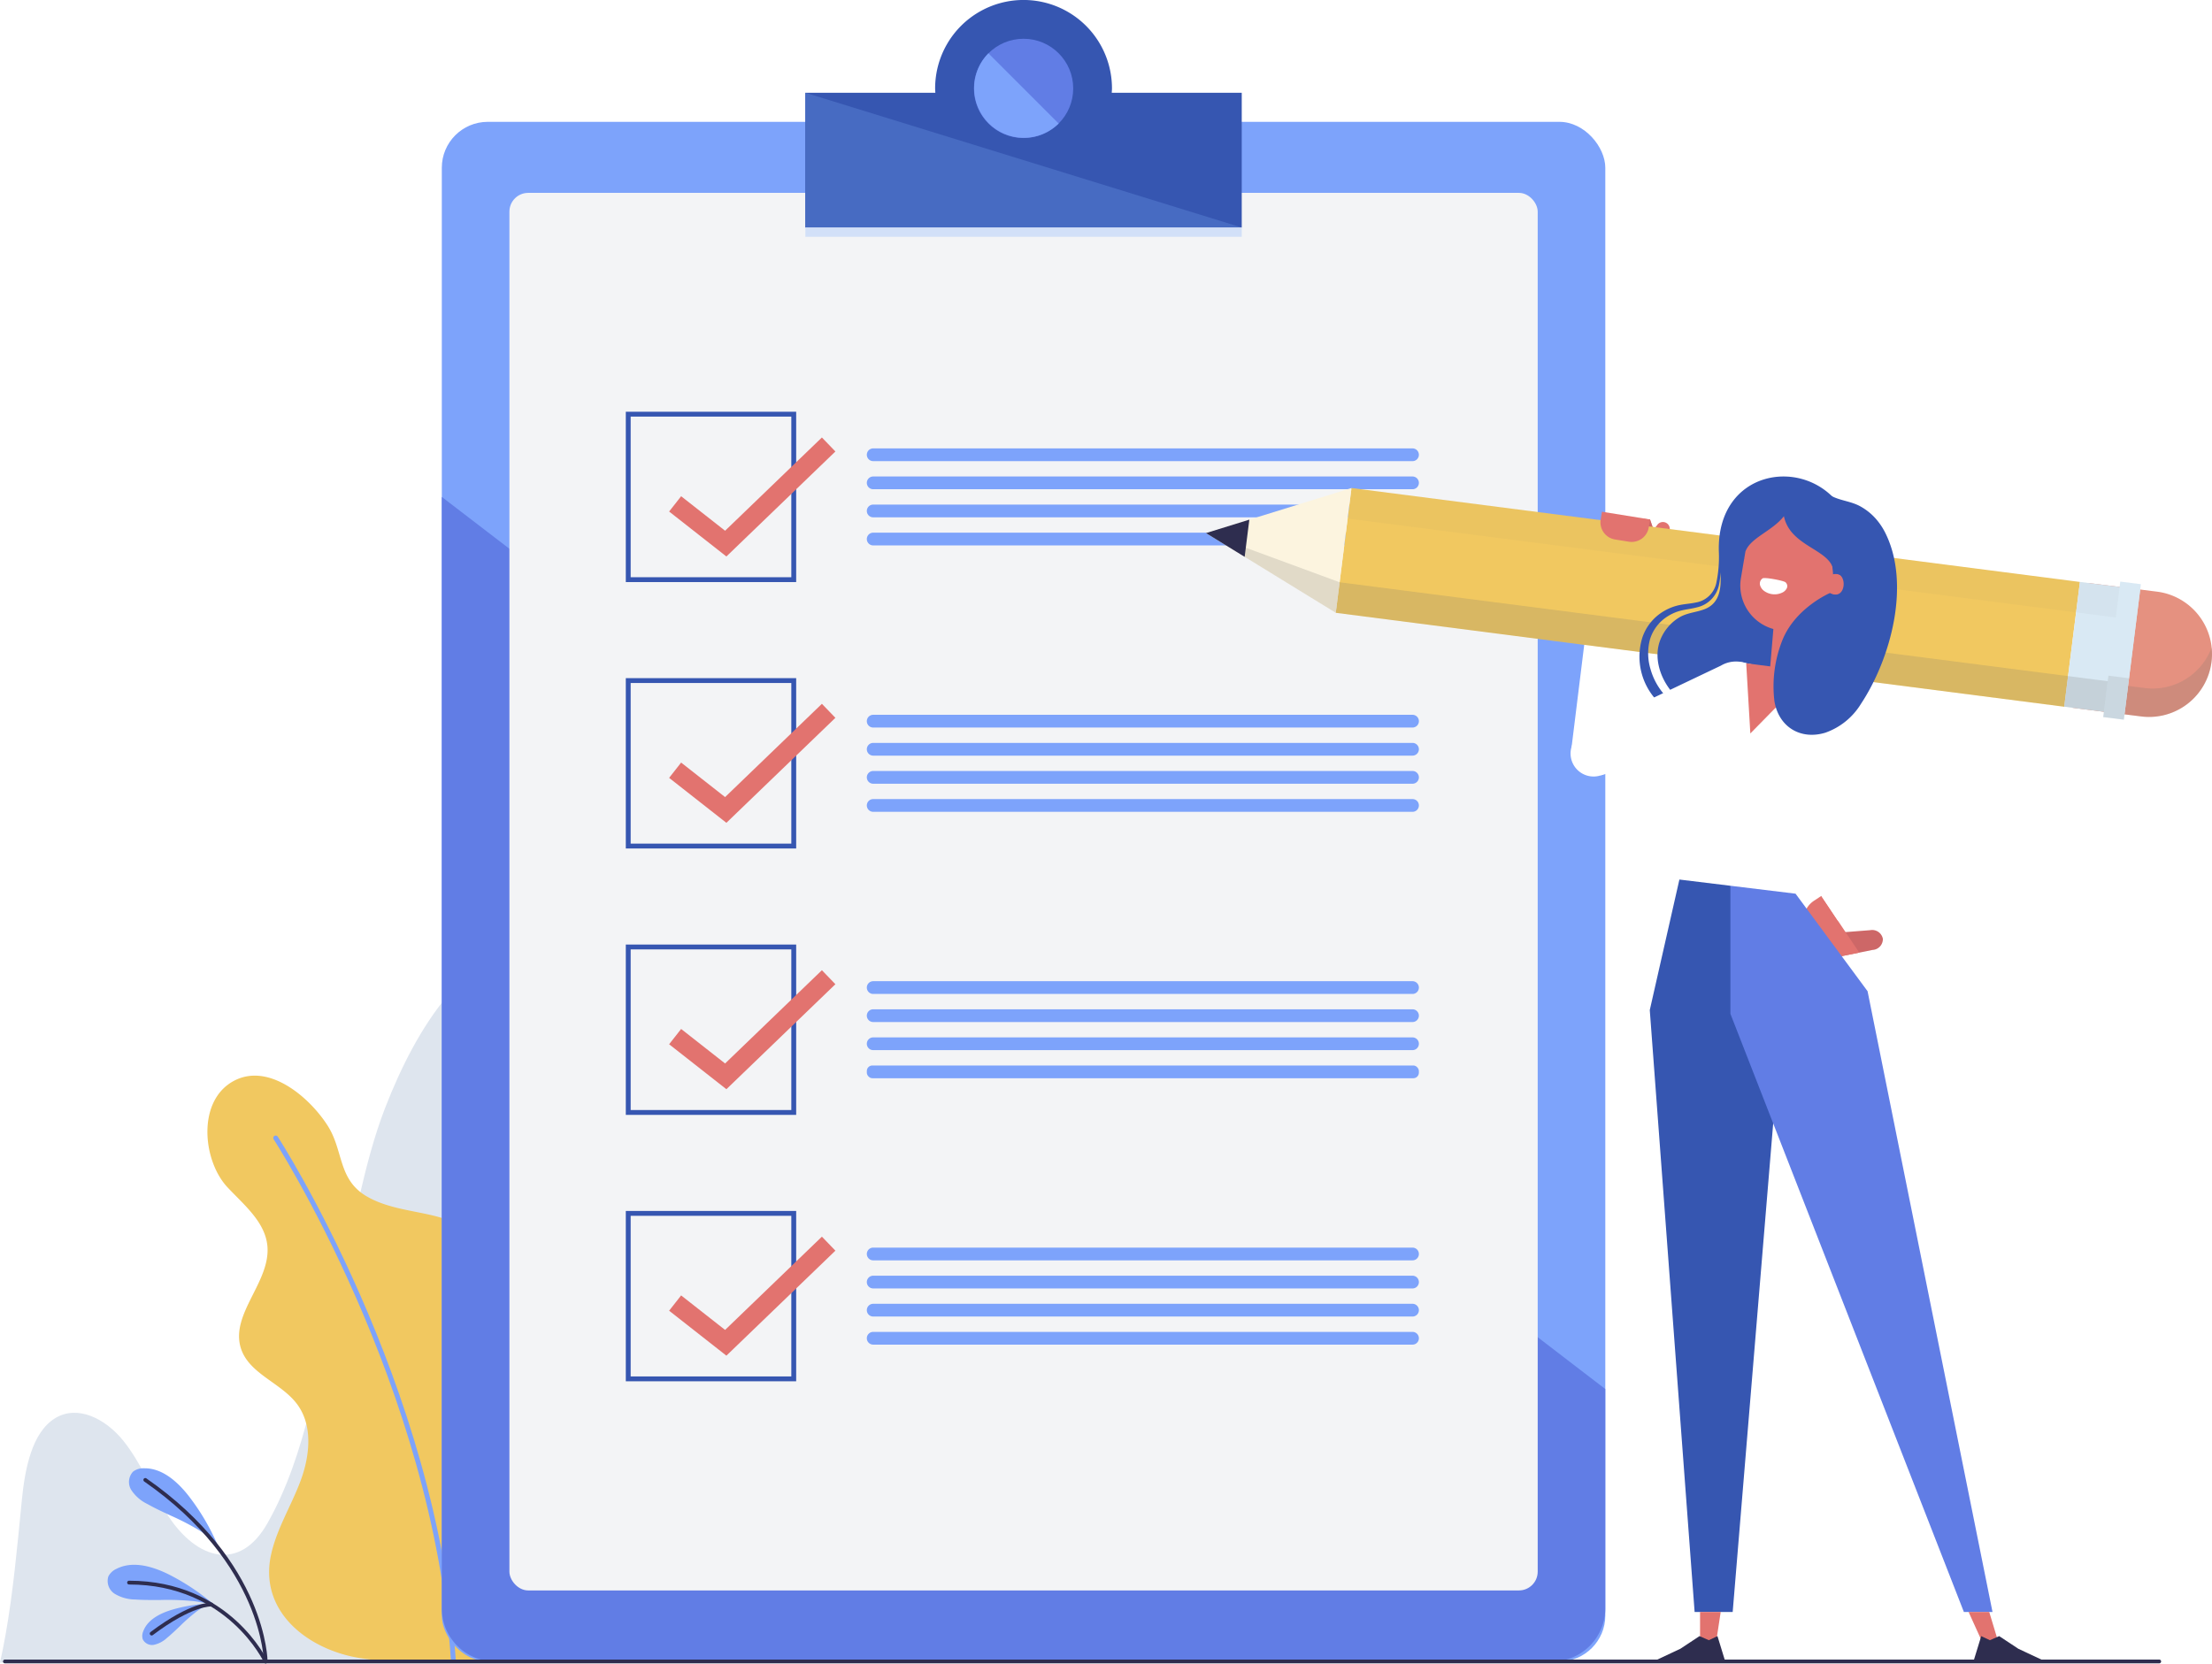 <svg xmlns="http://www.w3.org/2000/svg" xmlns:xlink="http://www.w3.org/1999/xlink" width="455" height="342.34" viewBox="0 0 455 342.34">
  <defs>
    <filter id="Trazado_19250" x="135.642" y="88" width="36.202" height="26.482" filterUnits="userSpaceOnUse">
      <feOffset dx="2" dy="2" input="SourceAlpha"/>
      <feGaussianBlur result="blur"/>
      <feFlood flood-color="#f3f4f6"/>
      <feComposite operator="in" in2="blur"/>
      <feComposite in="SourceGraphic"/>
    </filter>
    <filter id="Trazado_19255" x="135.642" y="142.808" width="36.202" height="26.482" filterUnits="userSpaceOnUse">
      <feOffset dx="2" dy="2" input="SourceAlpha"/>
      <feGaussianBlur result="blur-2"/>
      <feFlood flood-color="#f3f4f6"/>
      <feComposite operator="in" in2="blur-2"/>
      <feComposite in="SourceGraphic"/>
    </filter>
    <filter id="Trazado_19260" x="135.641" y="197.616" width="36.202" height="26.482" filterUnits="userSpaceOnUse">
      <feOffset dx="2" dy="2" input="SourceAlpha"/>
      <feGaussianBlur result="blur-3"/>
      <feFlood flood-color="#f3f4f6"/>
      <feComposite operator="in" in2="blur-3"/>
      <feComposite in="SourceGraphic"/>
    </filter>
    <filter id="Trazado_19264" x="135.642" y="252.425" width="36.202" height="26.482" filterUnits="userSpaceOnUse">
      <feOffset dx="2" dy="2" input="SourceAlpha"/>
      <feGaussianBlur result="blur-4"/>
      <feFlood flood-color="#f3f4f6"/>
      <feComposite operator="in" in2="blur-4"/>
      <feComposite in="SourceGraphic"/>
    </filter>
  </defs>
  <g id="Grupo_13141" data-name="Grupo 13141" transform="translate(-1345.353 -496.234)">
    <g id="Grupo_13127" data-name="Grupo 13127" transform="translate(1345.353 688.568)">
      <path id="Trazado_19237" data-name="Trazado 19237" d="M1527.166,812.356c-7.541-28.5-15.124-57.018-23.988-84.621-5-15.566-10.515-31.07-18.177-43.522s-17.813-21.64-28-21.576c-15.7,3.039-25.832,18.542-32.474,35.713-4.356,11.259-6.468,24.9-9.55,36.8-4.245,16.39-6.472,34.219-14.626,48.562-5.709,10.04-14.484,7.477-20.4-1.542-3.264-4.977-5.567-10.9-9.22-15.443s-9.418-7.5-14.056-4.64c-4.77,2.944-6.2,10.393-6.838,16.928-.953,9.7-1.787,18.867-3.347,27.655q-.51,2.871-1.136,5.687Z" transform="translate(-1345.353 -662.636)" fill="#dee5ee"/>
      <path id="Trazado_19238" data-name="Trazado 19238" d="M1453.989,769.1c-4.711-5.434-10.674-10.123-12.555-16.979-1.373-5.011-.29-10.312.246-15.48s.348-10.88-2.994-14.857c-2.754-3.277-7.1-4.7-11.29-5.6s-8.553-1.468-12.267-3.6c-6.031-3.458-4.829-9.34-8.067-14.5-3.633-5.788-12.084-13.173-19.33-9.328-7.672,4.071-6.456,16.433-1.354,21.889,3.385,3.62,7.721,7.095,8.218,12.025.75,7.425-7.757,14.109-5.416,21.2,1.728,5.234,8.326,7.032,11.584,11.479,3.222,4.4,2.573,10.562.675,15.673s-4.886,9.84-6.067,15.162c-2.416,10.894,6.132,18.421,15.871,20.849,8.948,2.232,28.25,1.179,28.25,1.179,6.888-2.41,14.524-8.46,18.311-15.071a19.169,19.169,0,0,0,1.04-16.641A27.772,27.772,0,0,0,1453.989,769.1Z" transform="translate(-1339.601 -658.729)" fill="#f1c860"/>
      <path id="Trazado_19239" data-name="Trazado 19239" d="M1394.417,698.786s32.953,50.9,36.538,107.423" transform="translate(-1337.707 -657.002)" fill="none" stroke="#7da3fb" stroke-linecap="round" stroke-linejoin="round" stroke-width="1"/>
      <g id="Grupo_13126" data-name="Grupo 13126" transform="translate(22.101 109.741)">
        <path id="Trazado_19240" data-name="Trazado 19240" d="M1369.132,758.282a3.441,3.441,0,0,1,2.2-.7c.071,0,.141,0,.213,0,3.067,0,6.134,1.949,9.124,5.8a46.718,46.718,0,0,1,5.849,9.945,20.259,20.259,0,0,0-3.691-2.939,54.2,54.2,0,0,0-6.015-3.11c-1.567-.73-3.189-1.484-4.711-2.342a8.3,8.3,0,0,1-3.322-2.883A3.126,3.126,0,0,1,1369.132,758.282Z" transform="translate(-1363.875 -757.58)" fill="#7da3fb"/>
        <path id="Trazado_19241" data-name="Trazado 19241" d="M1364.66,777.157a3.442,3.442,0,0,1,1.684-1.57l.191-.095c2.772-1.312,6.379-.862,10.727,1.336a46.673,46.673,0,0,1,9.542,6.487,20.245,20.245,0,0,0-4.592-1.077,54.071,54.071,0,0,0-6.767-.238c-1.729.01-3.517.023-5.26-.1a8.3,8.3,0,0,1-4.236-1.184A3.127,3.127,0,0,1,1364.66,777.157Z" transform="translate(-1364.474 -754.903)" fill="#7da3fb"/>
        <path id="Trazado_19242" data-name="Trazado 19242" d="M1370.758,788.977a2.358,2.358,0,0,1,.1-1.571c.016-.045.032-.09.051-.135.763-1.952,2.767-3.419,5.961-4.364a32.006,32.006,0,0,1,7.786-1.246,13.867,13.867,0,0,0-2.789,1.617,37.161,37.161,0,0,0-3.478,3.054c-.854.816-1.737,1.66-2.662,2.416a5.685,5.685,0,0,1-2.662,1.4A2.136,2.136,0,0,1,1370.758,788.977Z" transform="translate(-1363.509 -753.827)" fill="#7da3fb"/>
        <path id="Trazado_19243" data-name="Trazado 19243" d="M1395.971,797s-.1-20.2-24.763-37.348" transform="translate(-1363.424 -757.256)" fill="none" stroke="#2e2d4f" stroke-linecap="round" stroke-linejoin="round" stroke-width="0.78"/>
        <path id="Trazado_19244" data-name="Trazado 19244" d="M1396.421,794.156s-7.574-16.227-28.105-16.227" transform="translate(-1363.875 -754.409)" fill="none" stroke="#2e2d4f" stroke-linecap="round" stroke-linejoin="round" stroke-width="0.78"/>
        <path id="Trazado_19245" data-name="Trazado 19245" d="M1384.62,781.835s-3.976-.29-12.278,5.972" transform="translate(-1363.248 -753.8)" fill="none" stroke="#2e2d4f" stroke-linecap="round" stroke-linejoin="round" stroke-width="0.78"/>
      </g>
    </g>
    <g id="Grupo_13129" data-name="Grupo 13129" transform="translate(1436.232 496.234)">
      <rect id="Rectángulo_3134" data-name="Rectángulo 3134" width="239.326" height="316.756" rx="9.449" transform="translate(0 25.066)" fill="#7da3fb"/>
      <path id="Trazado_19246" data-name="Trazado 19246" d="M1423.979,584.683V813.35a10.921,10.921,0,0,0,10.921,10.922h217.483A10.921,10.921,0,0,0,1663.3,813.35V768.22Z" transform="translate(-1423.979 -482.45)" fill="#617de5"/>
      <rect id="Rectángulo_3135" data-name="Rectángulo 3135" width="211.516" height="287.526" rx="3.862" transform="translate(13.905 39.681)" fill="#f3f4f6"/>
      <g id="Grupo_13128" data-name="Grupo 13128" transform="translate(74.782)">
        <path id="Trazado_19247" data-name="Trazado 19247" d="M1551.7,515.318c.015-.3.046-.593.046-.9a18.188,18.188,0,0,0-36.377,0c0,.3.031.6.045.9h-26.738v27.726h89.763V515.318Z" transform="translate(-1488.678 -496.234)" fill="#3656b1"/>
        <path id="Trazado_19248" data-name="Trazado 19248" d="M1488.678,512.745v27.726h89.762Z" transform="translate(-1488.678 -493.661)" fill="#476bc2"/>
        <circle id="Elipse_498" data-name="Elipse 498" cx="10.213" cy="10.213" r="10.213" transform="translate(34.668 7.975)" fill="#617de5"/>
        <path id="Trazado_19249" data-name="Trazado 19249" d="M1521.663,505.722a10.213,10.213,0,0,0,14.443,14.443Z" transform="translate(-1484.004 -494.755)" fill="#7da3fb"/>
        <rect id="Rectángulo_3136" data-name="Rectángulo 3136" width="89.762" height="1.91" transform="translate(0 46.81)" fill="#d2e0f8" style="mix-blend-mode: multiply;isolation: isolate"/>
      </g>
    </g>
    <g id="Grupo_13138" data-name="Grupo 13138" transform="translate(1474.579 581.443)">
      <g id="Grupo_13131" data-name="Grupo 13131">
        <rect id="Rectángulo_3137" data-name="Rectángulo 3137" width="34.045" height="34.045" fill="none" stroke="#3656b1" stroke-miterlimit="10" stroke-width="1"/>
        <g transform="matrix(1, 0, 0, 1, -129.23, -85.21)" filter="url(#Trazado_19250)">
          <path id="Trazado_19250-2" data-name="Trazado 19250" d="M1463.775,585.836l10.411,8.174,21.168-20.394" transform="translate(-1326.9 -484.17)" fill="none" stroke="#e2736f" stroke-miterlimit="10" stroke-width="4"/>
        </g>
        <g id="Grupo_13130" data-name="Grupo 13130" transform="translate(49.077 7.042)">
          <path id="Trazado_19251" data-name="Trazado 19251" d="M1611.861,578.668H1500.925a1.31,1.31,0,0,1-1.31-1.311h0a1.31,1.31,0,0,1,1.31-1.311h110.937a1.31,1.31,0,0,1,1.309,1.311h0A1.31,1.31,0,0,1,1611.861,578.668Z" transform="translate(-1499.615 -576.047)" fill="#7da3fb"/>
          <path id="Trazado_19252" data-name="Trazado 19252" d="M1611.861,583.669H1500.925a1.31,1.31,0,0,1-1.31-1.311h0a1.31,1.31,0,0,1,1.31-1.311h110.937a1.31,1.31,0,0,1,1.309,1.311h0A1.31,1.31,0,0,1,1611.861,583.669Z" transform="translate(-1499.615 -575.268)" fill="#7da3fb"/>
          <path id="Trazado_19253" data-name="Trazado 19253" d="M1611.861,588.668H1500.925a1.31,1.31,0,0,1-1.31-1.311h0a1.309,1.309,0,0,1,1.31-1.31h110.937a1.309,1.309,0,0,1,1.309,1.31h0A1.31,1.31,0,0,1,1611.861,588.668Z" transform="translate(-1499.615 -574.488)" fill="#7da3fb"/>
          <path id="Trazado_19254" data-name="Trazado 19254" d="M1611.861,593.668H1500.925a1.309,1.309,0,0,1-1.31-1.31h0a1.31,1.31,0,0,1,1.31-1.311h110.937a1.31,1.31,0,0,1,1.309,1.311h0A1.309,1.309,0,0,1,1611.861,593.668Z" transform="translate(-1499.615 -573.709)" fill="#7da3fb"/>
        </g>
      </g>
      <g id="Grupo_13133" data-name="Grupo 13133" transform="translate(0 54.808)">
        <rect id="Rectángulo_3138" data-name="Rectángulo 3138" width="34.045" height="34.045" fill="none" stroke="#3656b1" stroke-miterlimit="10" stroke-width="1"/>
        <g transform="matrix(1, 0, 0, 1, -129.23, -140.02)" filter="url(#Trazado_19255)">
          <path id="Trazado_19255-2" data-name="Trazado 19255" d="M1463.775,633.254l10.411,8.174,21.168-20.394" transform="translate(-1326.9 -476.79)" fill="none" stroke="#e2736f" stroke-miterlimit="10" stroke-width="4"/>
        </g>
        <g id="Grupo_13132" data-name="Grupo 13132" transform="translate(49.077 7.043)">
          <path id="Trazado_19256" data-name="Trazado 19256" d="M1611.861,626.086H1500.925a1.309,1.309,0,0,1-1.31-1.311h0a1.309,1.309,0,0,1,1.31-1.31h110.937a1.309,1.309,0,0,1,1.309,1.31h0A1.309,1.309,0,0,1,1611.861,626.086Z" transform="translate(-1499.615 -623.466)" fill="#7da3fb"/>
          <path id="Trazado_19257" data-name="Trazado 19257" d="M1611.861,631.086H1500.925a1.309,1.309,0,0,1-1.31-1.31h0a1.31,1.31,0,0,1,1.31-1.311h110.937a1.31,1.31,0,0,1,1.309,1.311h0A1.309,1.309,0,0,1,1611.861,631.086Z" transform="translate(-1499.615 -622.687)" fill="#7da3fb"/>
          <path id="Trazado_19258" data-name="Trazado 19258" d="M1611.861,636.087H1500.925a1.31,1.31,0,0,1-1.31-1.311h0a1.31,1.31,0,0,1,1.31-1.311h110.937a1.31,1.31,0,0,1,1.309,1.311h0A1.31,1.31,0,0,1,1611.861,636.087Z" transform="translate(-1499.615 -621.908)" fill="#7da3fb"/>
          <path id="Trazado_19259" data-name="Trazado 19259" d="M1611.861,641.087H1500.925a1.31,1.31,0,0,1-1.31-1.311h0a1.31,1.31,0,0,1,1.31-1.311h110.937a1.31,1.31,0,0,1,1.309,1.311h0A1.31,1.31,0,0,1,1611.861,641.087Z" transform="translate(-1499.615 -621.128)" fill="#7da3fb"/>
        </g>
      </g>
      <g id="Grupo_13135" data-name="Grupo 13135" transform="translate(0 109.616)">
        <rect id="Rectángulo_3139" data-name="Rectángulo 3139" width="34.045" height="34.045" fill="none" stroke="#3656b1" stroke-miterlimit="10" stroke-width="1"/>
        <g transform="matrix(1, 0, 0, 1, -129.23, -194.83)" filter="url(#Trazado_19260)">
          <path id="Trazado_19260-2" data-name="Trazado 19260" d="M1463.775,680.672l10.411,8.174,21.168-20.394" transform="translate(-1326.9 -469.4)" fill="none" stroke="#e2736f" stroke-miterlimit="10" stroke-width="4"/>
        </g>
        <g id="Grupo_13134" data-name="Grupo 13134" transform="translate(49.076 7.043)">
          <path id="Trazado_19261" data-name="Trazado 19261" d="M1611.861,673.505H1500.925a1.31,1.31,0,0,1-1.31-1.311h0a1.31,1.31,0,0,1,1.31-1.311h110.937a1.31,1.31,0,0,1,1.309,1.311h0A1.31,1.31,0,0,1,1611.861,673.505Z" transform="translate(-1499.615 -670.884)" fill="#7da3fb"/>
          <path id="Trazado_19262" data-name="Trazado 19262" d="M1611.861,678.505H1500.925a1.31,1.31,0,0,1-1.31-1.311h0a1.31,1.31,0,0,1,1.31-1.311h110.937a1.31,1.31,0,0,1,1.309,1.311h0A1.31,1.31,0,0,1,1611.861,678.505Z" transform="translate(-1499.615 -670.105)" fill="#7da3fb"/>
          <path id="Trazado_19263" data-name="Trazado 19263" d="M1611.861,683.505H1500.925a1.31,1.31,0,0,1-1.31-1.311h0a1.309,1.309,0,0,1,1.31-1.31h110.937a1.309,1.309,0,0,1,1.309,1.31h0A1.31,1.31,0,0,1,1611.861,683.505Z" transform="translate(-1499.615 -669.325)" fill="#7da3fb"/>
          <rect id="Rectángulo_3140" data-name="Rectángulo 3140" width="113.556" height="2.621" rx="1.134" transform="translate(0 17.339)" fill="#7da3fb"/>
        </g>
      </g>
      <g id="Grupo_13137" data-name="Grupo 13137" transform="translate(0 164.425)">
        <rect id="Rectángulo_3141" data-name="Rectángulo 3141" width="34.045" height="34.045" fill="none" stroke="#3656b1" stroke-miterlimit="10" stroke-width="1"/>
        <g transform="matrix(1, 0, 0, 1, -129.23, -249.63)" filter="url(#Trazado_19264)">
          <path id="Trazado_19264-2" data-name="Trazado 19264" d="M1463.775,728.091l10.411,8.174,21.168-20.394" transform="translate(-1326.9 -462.01)" fill="none" stroke="#e2736f" stroke-miterlimit="10" stroke-width="4"/>
        </g>
        <g id="Grupo_13136" data-name="Grupo 13136" transform="translate(49.077 7.043)">
          <path id="Trazado_19265" data-name="Trazado 19265" d="M1611.861,720.923H1500.925a1.309,1.309,0,0,1-1.31-1.311h0a1.309,1.309,0,0,1,1.31-1.31h110.937a1.309,1.309,0,0,1,1.309,1.31h0A1.309,1.309,0,0,1,1611.861,720.923Z" transform="translate(-1499.615 -718.303)" fill="#7da3fb"/>
          <path id="Trazado_19266" data-name="Trazado 19266" d="M1611.861,725.923H1500.925a1.309,1.309,0,0,1-1.31-1.31h0a1.31,1.31,0,0,1,1.31-1.311h110.937a1.31,1.31,0,0,1,1.309,1.311h0A1.309,1.309,0,0,1,1611.861,725.923Z" transform="translate(-1499.615 -717.524)" fill="#7da3fb"/>
          <path id="Trazado_19267" data-name="Trazado 19267" d="M1611.861,730.924H1500.925a1.31,1.31,0,0,1-1.31-1.311h0a1.31,1.31,0,0,1,1.31-1.311h110.937a1.31,1.31,0,0,1,1.309,1.311h0A1.31,1.31,0,0,1,1611.861,730.924Z" transform="translate(-1499.615 -716.745)" fill="#7da3fb"/>
          <path id="Trazado_19268" data-name="Trazado 19268" d="M1611.861,735.924H1500.925a1.31,1.31,0,0,1-1.31-1.311h0a1.31,1.31,0,0,1,1.31-1.311h110.937a1.31,1.31,0,0,1,1.309,1.311h0A1.31,1.31,0,0,1,1611.861,735.924Z" transform="translate(-1499.615 -715.965)" fill="#7da3fb"/>
        </g>
      </g>
    </g>
    <g id="Grupo_13140" data-name="Grupo 13140" transform="translate(1593.423 594.265)">
      <path id="Trazado_19269" data-name="Trazado 19269" d="M1641.022,596.315c-.706.54-7.123,4.33-7.123,4.33l-4.553-5.83,1.355-6.647,9.8.61,1.715,4.963C1642.623,594.918,1641.9,595.647,1641.022,596.315Z" transform="translate(-1549.165 -579.938)" fill="#e59180"/>
      <path id="Trazado_19270" data-name="Trazado 19270" d="M1640.189,588.767l1.478,4.349-4.521,1.82a4.148,4.148,0,0,1-5.768-4.307l.293-2.391Z" transform="translate(-1548.853 -579.927)" fill="#cd6767"/>
      <path id="Trazado_19271" data-name="Trazado 19271" d="M1637.077,594.438l3.919.571,2.146-3.678a1.422,1.422,0,0,0-.444-1.961h0a1.422,1.422,0,0,0-1.96.444Z" transform="translate(-1547.96 -579.784)" fill="#e2736f"/>
      <path id="Trazado_19272" data-name="Trazado 19272" d="M1635.99,607.327l-8.08,2.042-2.89,23.395,9.458.386Z" transform="translate(-1549.839 -576.952)" fill="#fff"/>
      <g id="Grupo_13139" data-name="Grupo 13139" transform="translate(0 2.367)">
        <path id="Trazado_19273" data-name="Trazado 19273" d="M1728.316,627.459l-14.123-1.778,3.232-25.676,14.123,1.778a12.94,12.94,0,0,1,11.222,14.454h0A12.939,12.939,0,0,1,1728.316,627.459Z" transform="translate(-1535.942 -580.46)" fill="#e59180"/>
        <path id="Trazado_19274" data-name="Trazado 19274" d="M1729.052,619.822l-14.123-1.778-.736,5.849,14.123,1.778a12.933,12.933,0,0,0,14.483-14.189A12.941,12.941,0,0,1,1729.052,619.822Z" transform="translate(-1535.942 -578.671)" fill="#757370" opacity="0.2" style="mix-blend-mode: multiply;isolation: isolate"/>
        <path id="Trazado_19275" data-name="Trazado 19275" d="M1732.906,628.1,1583.07,608.771,1586.3,583.1l149.836,19.328Z" transform="translate(-1556.376 -583.095)" fill="#f1c860"/>
        <path id="Trazado_19276" data-name="Trazado 19276" d="M1559.976,592.369l26.694,16.4L1589.9,583.1Z" transform="translate(-1559.976 -583.095)" fill="#fcf4df"/>
        <path id="Trazado_19277" data-name="Trazado 19277" d="M1559.976,591.119l26.694,16.4.791-6.28Z" transform="translate(-1559.976 -581.845)" fill="#757370" opacity="0.2" style="mix-blend-mode: multiply;isolation: isolate"/>
        <path id="Trazado_19278" data-name="Trazado 19278" d="M1568.889,588.729l-8.913,2.762,7.95,4.885Z" transform="translate(-1559.976 -582.217)" fill="#2e2d4f"/>
        <rect id="Rectángulo_3142" data-name="Rectángulo 3142" width="12.5" height="25.879" transform="translate(179.762 19.328) rotate(7.176)" fill="#d9e9f4"/>
        <rect id="Rectángulo_3143" data-name="Rectángulo 3143" width="4.273" height="28.095" transform="translate(188.063 19.256) rotate(7.175)" fill="#d9e9f4"/>
        <path id="Trazado_19279" data-name="Trazado 19279" d="M1741.068,626.511l-158-20.355.791-6.28,158,20.356Z" transform="translate(-1556.376 -580.48)" fill="#757370" opacity="0.2" style="mix-blend-mode: multiply;isolation: isolate"/>
        <path id="Trazado_19280" data-name="Trazado 19280" d="M1743.181,609.731l-158-20.355.79-6.28,158,20.356Z" transform="translate(-1556.047 -583.095)" fill="#757370" opacity="0.05" style="mix-blend-mode: multiply;isolation: isolate"/>
        <rect id="Rectángulo_3144" data-name="Rectángulo 3144" width="4.273" height="8.588" transform="translate(185.626 38.61) rotate(7.175)" fill="#757370" opacity="0.15" style="mix-blend-mode: multiply;isolation: isolate"/>
      </g>
      <path id="Trazado_19281" data-name="Trazado 19281" d="M1670.174,667.83l2.128-5.472,7.134-.557a2.237,2.237,0,0,1,2.595,1.779h0a2.237,2.237,0,0,1-2.156,2.291Z" transform="translate(-1542.802 -568.465)" fill="#cd6767"/>
      <path id="Trazado_19282" data-name="Trazado 19282" d="M1667.1,663.334l3.674,5.444,7-1.414-7.8-11.666-1.51,1A4.793,4.793,0,0,0,1667.1,663.334Z" transform="translate(-1543.404 -569.413)" fill="#e2736f"/>
      <path id="Trazado_19283" data-name="Trazado 19283" d="M1678.534,587.275c-7.264-10.592-25.57-7.767-25.092,9.2,0,.05.006.1.007.153a25.934,25.934,0,0,1-.535,6.368,5.164,5.164,0,0,1-4.235,3.981c-1.02.225-2.122.283-3.257.51a10.5,10.5,0,0,0-3.264,1.251,9.978,9.978,0,0,0-4.43,5.392,13.2,13.2,0,0,0,3.124,13.184,10.75,10.75,0,0,0,2.946,2.057,13.634,13.634,0,0,0,3.332.932c2.113.461,4.249,1.07,6.43,1.5l.061-.188a66.578,66.578,0,0,0-6.118-2.636,14.465,14.465,0,0,1-2.92-1.147,9.528,9.528,0,0,1-2.321-1.882,13.429,13.429,0,0,1-2.88-5.3,11.162,11.162,0,0,1-.118-6.037,8.474,8.474,0,0,1,3.585-4.756,9.27,9.27,0,0,1,2.826-1.227c1.016-.254,2.123-.36,3.245-.657a5.95,5.95,0,0,0,4.592-4.828,13.794,13.794,0,0,0,.262-2.365c.2,3.162-.076,6.376-3.33,7.59-1.876.7-3.7.7-5.446,1.865a9.495,9.495,0,0,0-3.726,4.778c-2.04,6,3.277,13.767,9.528,14.431,2.586.275,5.174.9,7.733,1.36.714.128,10.776,2.19,10.857,1.949l11.639-34.452Z" transform="translate(-1547.954 -581.047)" fill="#3656b1"/>
      <path id="Trazado_19284" data-name="Trazado 19284" d="M1672.936,663.62l23.6-16.468-3.294-9.118-23.76,20.418Z" transform="translate(-1542.91 -572.166)" fill="#fff"/>
      <path id="Trazado_19285" data-name="Trazado 19285" d="M1687.5,644.883a4.733,4.733,0,1,0,2.255-6.3A4.734,4.734,0,0,0,1687.5,644.883Z" transform="translate(-1540.173 -572.152)" fill="#fff"/>
      <path id="Trazado_19286" data-name="Trazado 19286" d="M1691.65,649.624l6.728-6.658-19.432-21.854a6.089,6.089,0,0,0-9.174-.7h0c-2.634,2.606-2.349,9.852.605,12.091Z" transform="translate(-1543.146 -575.187)" fill="#fff"/>
      <rect id="Rectángulo_3145" data-name="Rectángulo 3145" width="7.984" height="16.729" transform="translate(123.575 44.906) rotate(-175.16)" fill="#e2736f"/>
      <path id="Trazado_19287" data-name="Trazado 19287" d="M1629.271,626.271a4.733,4.733,0,1,0,5.039,4.406A4.733,4.733,0,0,0,1629.271,626.271Z" transform="translate(-1549.865 -574.001)" fill="#fff"/>
      <path id="Trazado_19288" data-name="Trazado 19288" d="M1626.1,628.882l4.793,8.517,29.3-8.522c3.591-.915,5.539-7.709,4.125-11.134h0a6.088,6.088,0,0,0-8.726-2.917Z" transform="translate(-1549.671 -575.916)" fill="#fff"/>
      <path id="Trazado_19289" data-name="Trazado 19289" d="M1668.111,661.727l14.83-36.389a5.148,5.148,0,0,0-4.3-6.357l-21.288-4.827a5.149,5.149,0,0,0-5.839,4.983l-7.288,39.681Z" transform="translate(-1546.846 -575.895)" fill="#fff"/>
      <path id="Trazado_19290" data-name="Trazado 19290" d="M1664.031,588.118c-2.457,3.109-6.878,4.417-7.919,7.269l-.222,1.317c0,.061,0,.12,0,.183l-.025-.043-.674,3.993a9.277,9.277,0,0,0,18.295,3.09l.758-4.494C1673.723,594.858,1665.368,594.506,1664.031,588.118Z" transform="translate(-1545.157 -579.945)" fill="#e2736f"/>
      <path id="Trazado_19291" data-name="Trazado 19291" d="M1670.172,600.193a2.154,2.154,0,1,0,2.483-1.765A2.153,2.153,0,0,0,1670.172,600.193Z" transform="translate(-1542.807 -578.343)" fill="#e2736f"/>
      <path id="Trazado_19292" data-name="Trazado 19292" d="M1655.534,654.066l10.67,26.341-10.2,123.064h-7.83l-9.224-123.83,6.092-26.853Z" transform="translate(-1547.667 -569.867)" fill="#3656b1"/>
      <path id="Trazado_19293" data-name="Trazado 19293" d="M1653.3,653.894v26.341L1701.324,803.3h5.89l-25.7-127.71L1666.7,655.526Z" transform="translate(-1545.432 -569.695)" fill="#617de5"/>
      <path id="Trazado_19294" data-name="Trazado 19294" d="M1651.171,789.58H1647.9v-6.425h4.244Z" transform="translate(-1546.274 -549.551)" fill="#e2736f"/>
      <path id="Trazado_19295" data-name="Trazado 19295" d="M1649.083,787.455l1.916.841,1.78-.841,1.6,5.213h-14.807l5.567-2.607Z" transform="translate(-1547.572 -548.881)" fill="#2e2d4f"/>
      <path id="Trazado_19296" data-name="Trazado 19296" d="M1698.6,789.58h3.273l-1.94-6.425h-4.244Z" transform="translate(-1538.826 -549.551)" fill="#e2736f"/>
      <path id="Trazado_19297" data-name="Trazado 19297" d="M1701.848,787.455l-1.917.841-1.78-.841-1.6,5.213h14.808l-5.567-2.607Z" transform="translate(-1538.691 -548.881)" fill="#2e2d4f"/>
      <circle id="Elipse_499" data-name="Elipse 499" cx="6.721" cy="6.721" r="6.721" transform="translate(98.364 51.38)" fill="#fff"/>
      <path id="Trazado_19298" data-name="Trazado 19298" d="M1656.112,614.3l.85,14.432,12.471-12.708Z" transform="translate(-1544.994 -575.865)" fill="#e2736f"/>
      <path id="Trazado_19299" data-name="Trazado 19299" d="M1682.509,589.915a11.969,11.969,0,0,0-3.813-3.218c-2.344-1.234-4.993-1.1-7.143-2.952l1.678,16.937c3.085-.882,2.9,5.762-.662,3.926,0,0-7.065,3.022-9.747,9.637a25.644,25.644,0,0,0-1.663,12.589c.862,5.309,5.369,8.06,10.482,6.5a14.02,14.02,0,0,0,7.3-5.9c6.183-9.343,10.3-24.687,5.014-35.23A13.491,13.491,0,0,0,1682.509,589.915Z" transform="translate(-1544.239 -580.627)" fill="#3656b1"/>
      <path id="Rectángulo_3146" data-name="Rectángulo 3146" d="M3.564,0H5.209a0,0,0,0,1,0,0V10.017a0,0,0,0,1,0,0H3.564A3.564,3.564,0,0,1,0,6.453V3.564A3.564,3.564,0,0,1,3.564,0Z" transform="translate(80.618 12.391) rotate(-80.853)" fill="#e2736f"/>
      <path id="Trazado_19300" data-name="Trazado 19300" d="M1663.771,599.961c-.549-.347-4.2-1.027-4.646-.782a1.294,1.294,0,0,0-.543,1.417,2.237,2.237,0,0,0,.965,1.267,3.645,3.645,0,0,0,3.528.285,1.948,1.948,0,0,0,1.009-.933A1.033,1.033,0,0,0,1663.771,599.961Z" transform="translate(-1544.615 -578.23)" fill="#fff"/>
    </g>
    <line id="Línea_199" data-name="Línea 199" x2="443.138" transform="translate(1346.36 838.052)" fill="none" stroke="#2e2d4f" stroke-linecap="round" stroke-linejoin="round" stroke-width="0.78"/>
  </g>
</svg>
